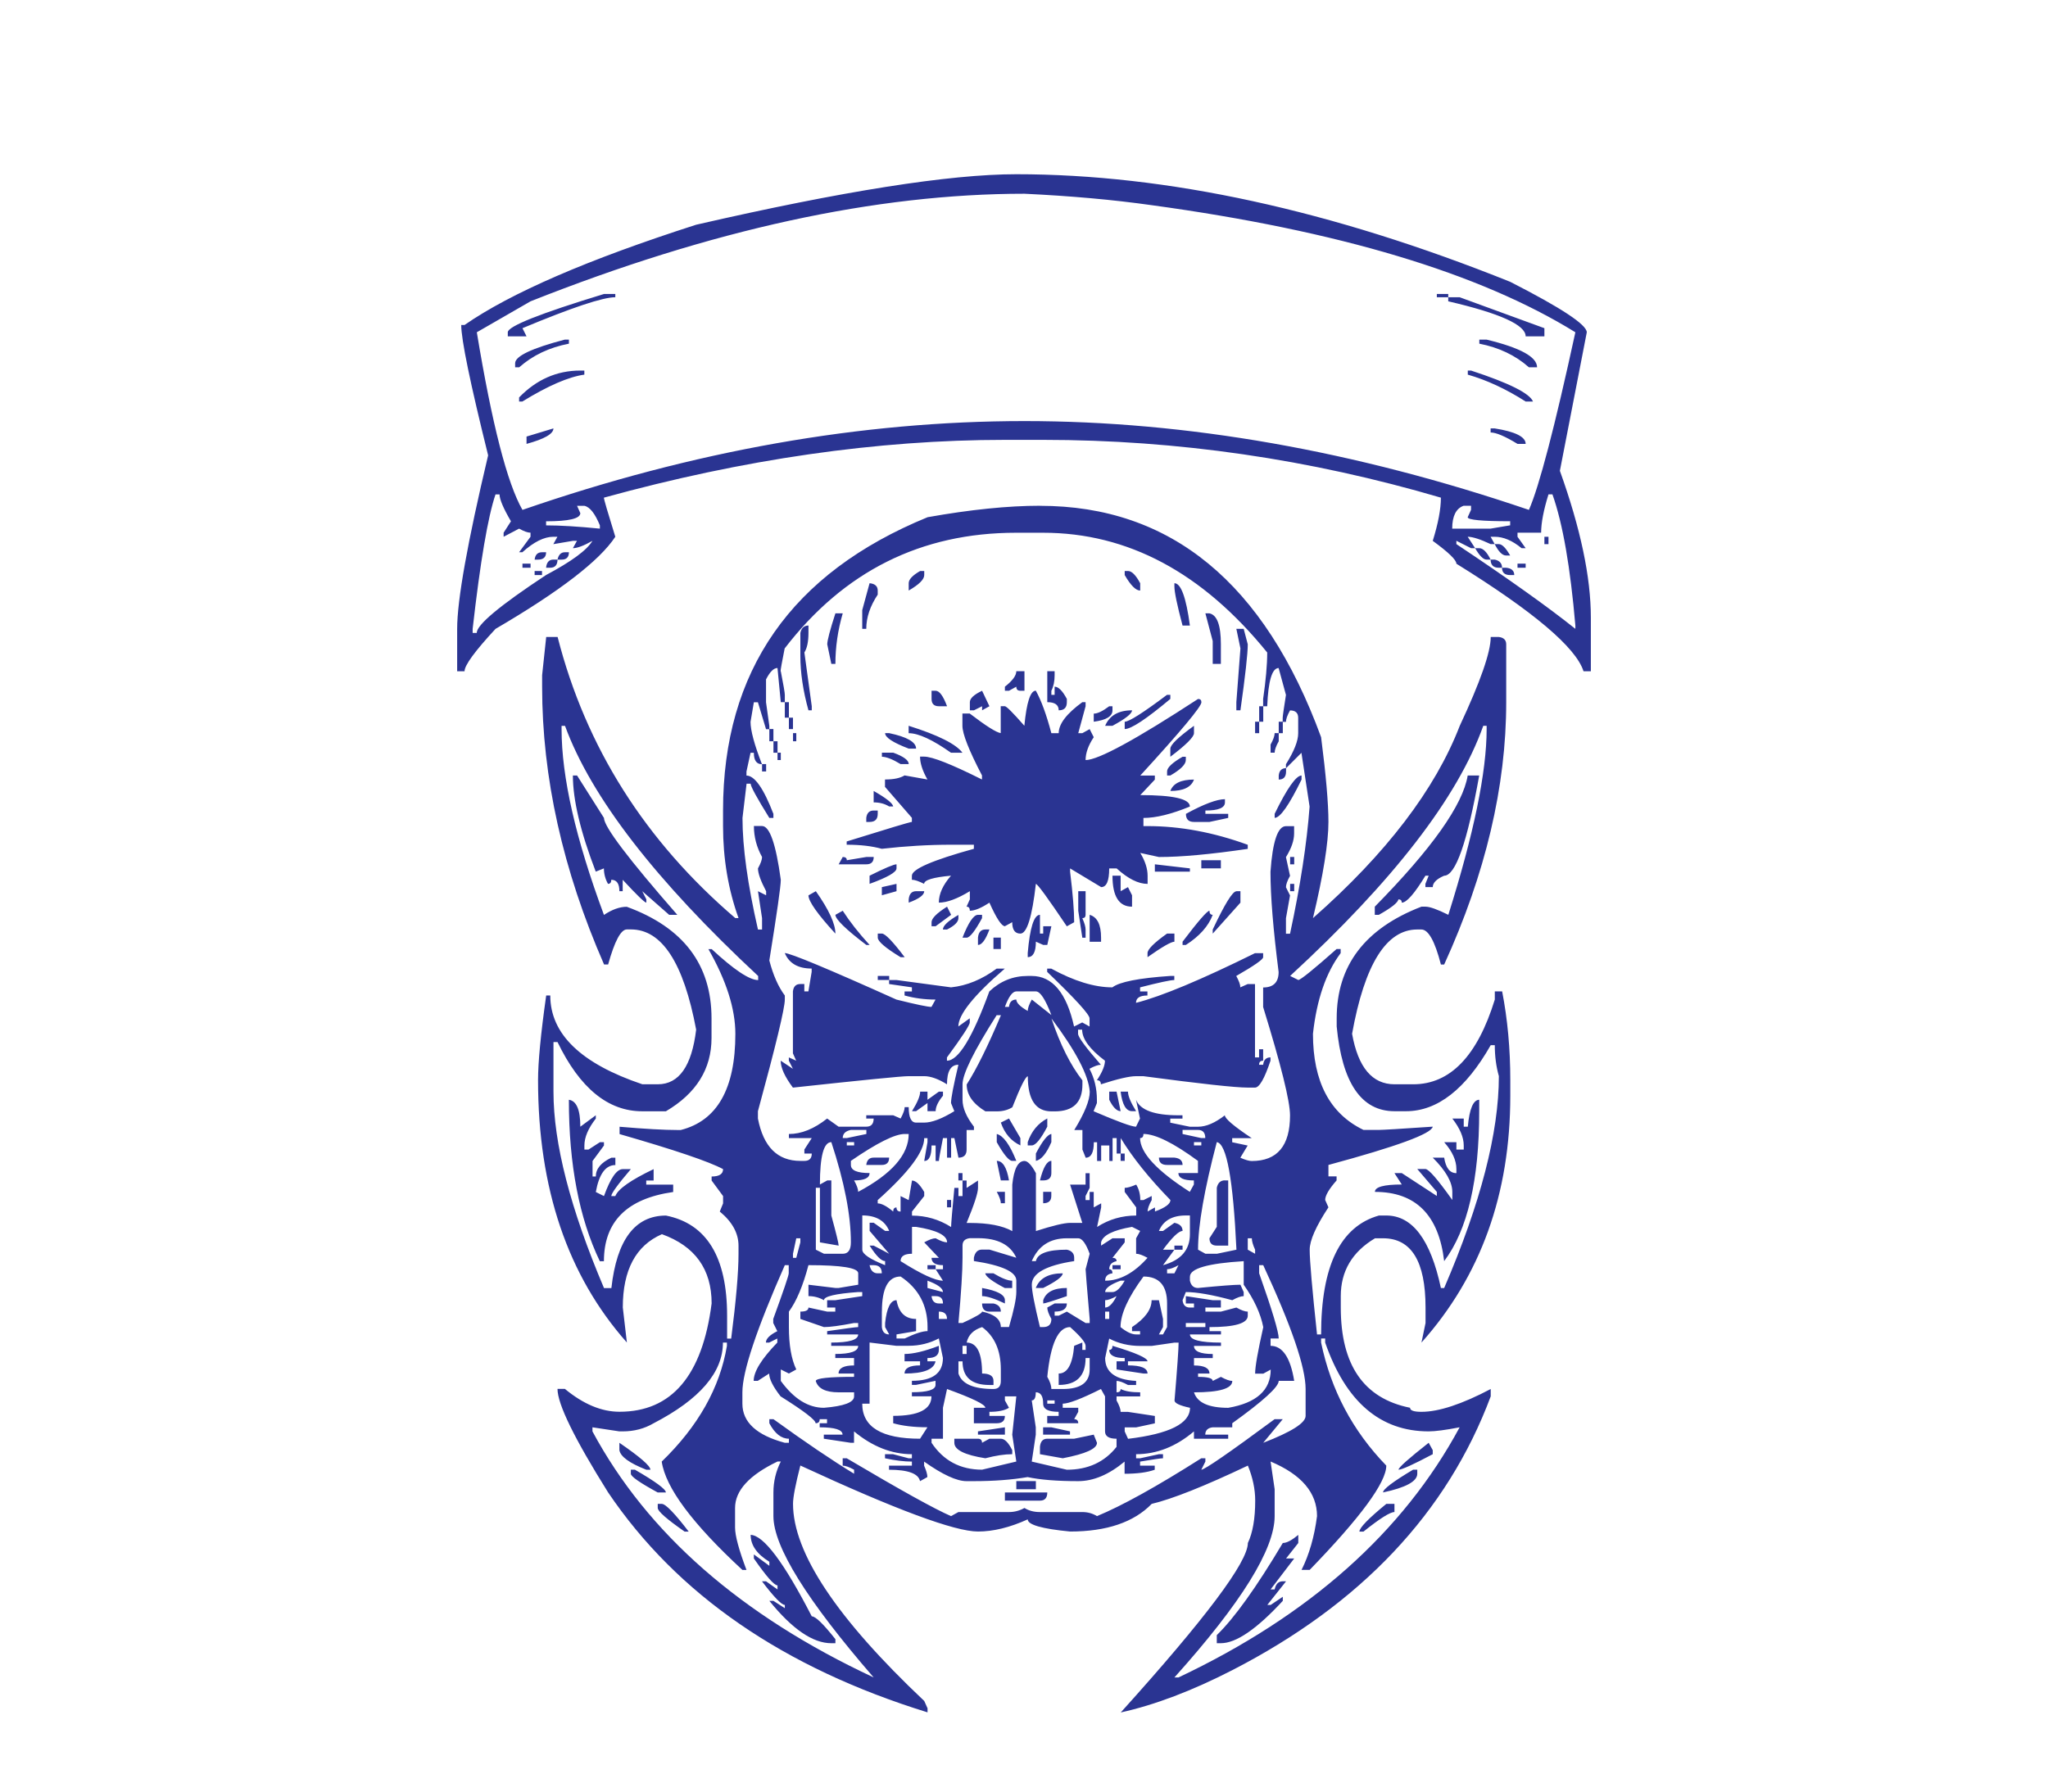<?xml version="1.0" encoding="utf-8"?>
<!-- Generator: Adobe Illustrator 16.0.0, SVG Export Plug-In . SVG Version: 6.00 Build 0)  -->
<!DOCTYPE svg PUBLIC "-//W3C//DTD SVG 1.1//EN" "http://www.w3.org/Graphics/SVG/1.1/DTD/svg11.dtd">
<svg version="1.1" id="Layer_1" xmlns="http://www.w3.org/2000/svg" xmlns:xlink="http://www.w3.org/1999/xlink" x="0px" y="0px"
	 width="400px" height="350px" viewBox="0 0 400 350" enable-background="new 0 0 400 350" xml:space="preserve">
<path fill="#2A3492" d="M198.499,34.037c29.387,0,61.539,7.003,96.457,21.015c9.988,5.094,14.963,8.387,14.963,9.869l-5.254,27.059
	c4.039,11.251,6.049,20.801,6.049,28.66v10.495h-1.432c-1.492-4.666-9.771-11.669-24.832-21.01c0-0.746-1.552-2.229-4.615-4.467
	c1.054-3.392,1.591-6.208,1.591-8.436c-25.586-7.521-51.472-11.291-77.685-11.291h-7.472c-24.949,0-51.053,3.771-78.321,11.291
	c0,0.318,0.746,2.865,2.228,7.64c-3.074,4.676-10.873,10.674-23.397,17.996c-4.029,4.347-6.049,7.113-6.049,8.277h-1.442v-8.277
	c0-5.621,2.02-16.921,6.049-33.903c-3.502-14.116-5.253-22.602-5.253-25.467h0.646c9.023-6.262,24.084-12.788,45.214-19.578
	C164.597,37.325,185.448,34.037,198.499,34.037z M93.129,64.911c2.965,17.937,5.939,29.506,8.914,34.699
	c33.425-11.56,66.104-17.35,98.048-17.35c31.733,0,64.563,5.79,98.526,17.35c2.008-4.566,5.033-16.136,9.071-34.699
	c-18.683-11.564-46.259-19.841-82.768-24.83c-7.521-1.064-15.798-1.806-24.831-2.233c-28.979,0-61.131,7.003-96.466,21.016
	L93.129,64.911z M120.178,57.425v0.642c-2.437,0-8.485,2.02-18.135,6.048l0.796,1.592h-3.661v-0.796
	c0-1.164,6.257-3.661,18.782-7.476h2.228L120.178,57.425z M280.631,57.425h2.229v0.642h-2.229V57.425z M282.859,58.067h2.227
	l16.555,6.048v1.592h-3.66c0-2.228-5.033-4.506-15.121-6.844V58.067L282.859,58.067z M110.32,66.343h0.796v0.796
	c-3.82,0.736-7.063,2.269-9.709,4.616h-0.796v-0.796C100.611,69.577,103.854,68.035,110.32,66.343z M288.908,66.343h1.433
	c6.586,1.592,9.868,3.383,9.868,5.412h-1.592c-2.646-2.348-5.89-3.88-9.688-4.616v-0.796H288.908z M113.333,72.392h0.796v0.796
	c-3.074,0.428-7.113,2.179-12.107,5.252h-0.637v-0.796c3.402-3.501,7.382-5.252,11.938-5.252H113.333z M286.679,72.392h0.637
	c7.441,2.437,11.46,4.457,12.097,6.048h-1.432c-3.82-2.438-7.581-4.188-11.302-5.252V72.392L286.679,72.392z M108.091,83.693
	c0,1.064-1.75,2.069-5.252,3.024v-1.433L108.091,83.693z M291.136,83.693h0.796c4.039,0.637,6.049,1.651,6.049,3.024h-1.592
	c-2.428-1.482-4.18-2.229-5.253-2.229V83.693z M96.781,96.585c-1.482,4.357-2.975,13.112-4.467,26.263v0.795h0.796
	c0-1.591,4.517-5.352,13.529-11.301c4.994-2.656,8.018-4.885,9.073-6.685c-1.691,0.955-2.964,1.433-3.82,1.433l0.795-1.433h-0.795
	l-3.82,0.647l0.796-1.443h-0.796c-1.801,0-3.82,1.015-6.049,3.024h-0.637l2.229-3.024v-0.795c-0.527,0-1.273-0.259-2.229-0.796
	l-3.024,1.591v-0.795l1.433-2.229c-1.492-2.547-2.228-4.298-2.228-5.253h-0.796L96.781,96.585L96.781,96.585z M302.437,96.585
	c-0.955,3.074-1.433,5.571-1.433,7.481h-4.615v0.795l1.592,2.229h-0.797c-1.811-1.492-3.561-2.229-5.252-2.229h-0.796l0.796,1.433
	h-0.796c-2.029-0.955-3.521-1.433-4.478-1.433l1.453,2.229h-0.797l-2.865-1.443v0.647c10.188,6.785,17.926,12.306,23.239,16.554
	v-0.647c-0.975-11.351-2.446-19.896-4.478-25.626h-0.795L302.437,96.585z M112.707,98.814l0.637,1.433
	c0,1.064-2.229,1.592-6.685,1.592v0.796c2.765,0,6.267,0.219,10.505,0.637v-0.637c-0.955-2.328-1.97-3.602-3.024-3.82
	L112.707,98.814L112.707,98.814z M283.654,103.271h7.481l3.819-0.647v-0.796c-5.53,0-8.297-0.269-8.297-0.786l0.656-1.442v-0.796
	h-1.451c-1.474,0.527-2.229,2.02-2.229,4.467H283.654z M203.115,98.814c25.566,0,43.871,15.071,54.914,45.204
	c0.955,7.441,1.432,12.952,1.432,16.554c0,4.039-0.994,10.306-3.023,18.792c14.325-12.625,23.876-25.149,28.672-37.574
	c4.018-8.595,6.047-14.375,6.047-17.35h1.592c0.955,0.12,1.434,0.597,1.434,1.442v11.292c0,16.454-4.039,33.535-12.117,51.252
	h-0.637c-1.174-4.556-2.447-6.844-3.82-6.844h-0.796c-6.049,0-10.286,6.794-12.733,20.374c1.174,6.586,3.939,9.869,8.297,9.869
	h3.641c7.223,0,12.534-5.512,15.938-16.555v-1.592h1.433c1.055,5.422,1.592,11.202,1.592,17.35v3.025
	c0,19.209-5.79,35.285-17.351,48.229l0.797-3.82v-3.023c0-9.014-2.766-13.531-8.297-13.531h-1.571
	c-4.457,2.656-6.687,6.428-6.687,11.302v2.229c0,11.24,4.498,17.767,13.53,19.578c0,0.537,0.736,0.795,2.228,0.795
	c3.384,0,7.9-1.492,13.529-4.457v1.434c-8.494,22.712-25.308,40.539-50.455,53.48c-7.859,4.039-15.121,6.795-21.808,8.276
	c16.554-18.354,24.829-29.388,24.829-33.108c0.955-2.01,1.434-4.774,1.434-8.277c0-2.229-0.479-4.516-1.434-6.844
	c-8.496,4.039-14.764,6.525-18.782,7.48c-3.502,3.602-8.813,5.4-15.937,5.4c-5.512-0.526-8.277-1.322-8.277-2.377
	c-3.502,1.592-6.745,2.377-9.709,2.377c-4.557,0-16.126-4.297-34.699-12.893c-0.955,3.711-1.433,6.209-1.433,7.471
	c0,9.551,8.545,22.394,25.626,38.52l0.646,1.434v0.795c-28.123-8.694-48.915-23.02-62.394-42.976
	c-6.576-10.506-9.879-17.239-9.879-20.215h1.442c3.611,2.983,7.163,4.467,10.665,4.467c10.187,0,16.186-7.053,17.996-21.17
	c0-6.675-3.243-11.19-9.709-13.519c-5.093,2.218-7.64,6.994-7.64,14.314l0.796,6.846c-11.57-13.053-17.35-30.133-17.35-51.244
	c0-3.512,0.527-9.032,1.592-16.553h0.796c0,7.521,5.988,13.311,17.986,17.35h3.024c4.139,0,6.626-3.563,7.481-10.674
	c-2.447-13.053-6.686-19.578-12.733-19.578h-0.796c-1.174,0-2.388,2.277-3.661,6.845h-0.796
	c-8.068-18.464-12.097-36.56-12.097-54.267v-2.239l0.796-7.471h2.228c5.511,21.538,17.091,39.842,34.699,54.914h0.637
	c-2.02-5.629-3.024-11.619-3.024-17.986v-3.024c0-27.277,13.311-46.378,39.952-57.301c8.376-1.492,15.698-2.238,21.965-2.238
	L203.115,98.814z M152.499,131.125c0.518,2.656,0.786,4.198,0.786,4.616v1.433h-0.786l-0.646-6.675
	c-0.746,0-1.482,0.746-2.238,2.229v4.467l0.646,4.616v0.637h-0.646l-1.582-5.252h-0.796l-0.647,3.82
	c0,1.691,0.746,4.457,2.229,8.277c-1.055,0-1.582-0.736-1.582-2.229h-0.647l-0.796,3.661v0.786c1.592,0,3.343,2.497,5.263,7.48
	v0.796h-0.796c-2.437-3.93-3.65-6.158-3.65-6.685h-0.796l-0.796,6.685c0,5.73,1.005,13.002,3.024,21.806h0.796v-2.229l-0.796-5.262
	l1.592,0.795v-0.795c-1.064-2.011-1.592-3.502-1.592-4.457c0.527-0.955,0.796-1.701,0.796-2.229c-1.054-1.91-1.591-3.93-1.591-6.048
	h1.591c1.492,0,2.706,3.501,3.661,10.496c0,1.283-0.756,6.535-2.238,15.768c0.746,2.865,1.751,5.143,3.024,6.844v0.797
	c0,1.69-1.751,8.963-5.252,21.806v1.433c1.064,5.521,3.82,8.277,8.287,8.277h0.786c0.965,0,1.442-0.479,1.442-1.434h-1.442v-0.795
	l1.442-2.229h-4.467v-0.797c2.438,0,4.924-1.004,7.471-3.023l2.238,1.592h5.402c0.965,0,1.442-0.537,1.442-1.592h-1.442v-0.637
	h5.263l1.442,0.637c0.517-0.955,0.796-1.701,0.796-2.229h0.786c0,2.01,0.487,3.023,1.442,3.023h1.592
	c1.482,0,3.442-0.746,5.879-2.229l-0.646-1.592c0-0.955,0.487-3.453,1.442-7.48c-1.482,0-2.229,1.273-2.229,3.82
	c-1.701-1.055-3.193-1.592-4.467-1.592h-3.024c-1.373,0-8.913,0.756-22.602,2.238c-1.592-2.13-2.388-3.88-2.388-5.263l2.388,1.591
	l-0.796-1.591v-0.638l1.433,0.638l-0.637-1.433v-12.098c0.109-0.955,0.587-1.441,1.433-1.441h0.795v1.441h0.796l0.637-3.82v-0.646
	c-2.646,0-4.397-1.005-5.252-3.024c1.055,0,8.336,3.024,21.806,9.084c3.83,0.955,6.108,1.433,6.844,1.433l0.796-1.433
	c-2.119,0-4.139-0.27-6.049-0.797v-0.795h1.433v-0.796l-4.457-0.647v-0.785h1.433l10.665,1.433c3.083-0.317,6.048-1.542,8.913-3.661
	h1.592c-6.048,5.203-9.073,8.973-9.073,11.301l2.229-1.592v0.797c0,0.526-1.482,2.805-4.457,6.844v0.638
	c2.228,0,4.994-4.507,8.276-13.53c2.129-2.009,4.616-3.023,7.48-3.023h0.795c4.039,0,6.806,3.293,8.277,9.877l1.592-0.795
	l1.434,0.795v-1.59c0-0.746-2.746-3.771-8.277-9.084v-0.637h0.795c4.457,2.438,8.438,3.661,11.938,3.661
	c1.373-1.063,5.153-1.812,11.301-2.229h0.796v0.797c-0.736,0-2.965,0.479-6.686,1.433v0.796h1.433v0.795
	c-1.491,0-2.229,0.479-2.229,1.434c4.994-1.273,12.734-4.516,23.24-9.709h1.59v0.796c0,0.428-1.75,1.651-5.252,3.661
	c0.519,0.955,0.797,1.691,0.797,2.229l1.433-0.646h1.433v14.324h0.795v-1.59h0.797v2.237c-0.537,0-0.797,0.258-0.797,0.796h0.797
	c0.1-0.965,0.576-1.443,1.433-1.443v0.647c-1.174,3.501-2.168,5.252-3.024,5.252h-1.433c-2.446,0-9.231-0.746-20.374-2.228h-1.434
	c-1.293,0-3.562,0.526-6.863,1.592c0-0.538-0.258-0.797-0.775-0.797c1.055-1.592,1.571-2.864,1.571-3.819
	c-2.964-2.229-4.457-4.248-4.457-6.06h-0.795v0.797c0,0.637,1.492,2.656,4.456,6.059c-0.518,0-1.273,0.258-2.229,0.786
	c0.955,1.812,1.453,3.83,1.453,6.058v0.637l-0.656,1.593c4.675,2.01,7.44,3.024,8.295,3.024l0.777-1.593l-0.777-3.661
	c0.836,2.021,3.603,3.024,8.277,3.024h0.797v0.646h-2.389v0.797l3.82,0.795h1.592c1.591,0,3.342-0.746,5.252-2.237
	c0,0.646,1.751,2.129,5.253,4.467h-3.819v0.796l3.023,0.646l-1.434,2.377c0.955,0.428,1.711,0.646,2.229,0.646
	c4.994,0,7.479-2.975,7.479-8.914c0-2.765-1.75-9.818-5.252-21.168v-3.82c2.01,0,3.024-1.016,3.024-3.024
	c-1.054-8.276-1.591-14.804-1.591-19.578c0.417-5.949,1.432-8.914,3.023-8.914h1.593v1.433c0,1.373-0.537,2.915-1.593,4.617
	l0.797,3.66c-0.537,0.955-0.797,1.691-0.797,2.229l0.797,1.592l-0.797,4.457v3.023h0.797c2.01-9.332,3.283-17.618,3.82-24.831
	l-1.593-10.505l-3.024,3.024v-0.796c1.593-2.547,2.389-4.556,2.389-6.048v-3.024c0-0.955-0.537-1.442-1.592-1.442
	c-0.537,0.965-0.797,1.701-0.797,2.238h-0.637v-0.796c0-0.318,0.219-1.811,0.637-4.466l-1.433-5.253
	c-1.272,0-2.028,2.497-2.228,7.471h-0.797v-1.432c0.518-3.601,0.797-6.625,0.797-9.073c-12.635-15.599-27.219-23.397-43.782-23.397
	h-5.262c-18.563,0-33.625,7.53-45.204,22.602c-0.527,2.646-0.796,4.139-0.796,4.457h0.041V131.125z M301.641,104.862h0.796v1.443
	h-0.796V104.862z M291.932,106.295h0.796c0.638,0,1.372,0.736,2.229,2.228h-0.797C293.424,108.523,292.688,107.777,291.932,106.295z
	 M288.111,107.091h0.797c0.735,0,1.491,0.736,2.229,2.228h-0.796C289.703,109.319,288.967,108.573,288.111,107.091z
	 M105.863,107.887h0.796c0,0.965-0.538,1.442-1.592,1.442h-0.647C104.53,108.364,105.008,107.887,105.863,107.887z M110.32,107.887
	h0.796c0,0.965-0.478,1.442-1.433,1.442h-0.796C109.096,108.364,109.574,107.887,110.32,107.887z M108.091,109.319h0.796
	c0,1.055-0.478,1.592-1.442,1.592h-0.786C106.758,109.846,107.236,109.319,108.091,109.319z M291.136,109.319h0.796
	c0.955,0.209,1.434,0.736,1.434,1.592h-0.638C291.673,110.911,291.136,110.374,291.136,109.319z M102.042,110.115h1.582v0.796
	h-1.582V110.115z M296.389,110.115h1.592v0.796h-1.592V110.115z M293.365,110.911h0.795c1.056,0.1,1.592,0.577,1.592,1.433h-0.795
	C293.881,112.343,293.365,111.866,293.365,110.911z M104.419,111.547h1.443v0.796h-1.443V111.547z M179.718,111.547h0.796v0.796
	c0,0.855-1.015,1.851-3.034,3.024v-1.433C177.479,113.199,178.225,112.403,179.718,111.547z M219.668,111.547h0.638
	c0.735,0,1.532,0.796,2.388,2.388v1.433c-0.855,0-1.851-1.005-3.025-3.024V111.547z M169.839,113.935
	c1.064,0.1,1.592,0.587,1.592,1.433v0.796c-1.482,2.229-2.238,4.457-2.238,6.685h-0.786v-3.661L169.839,113.935z M229.377,113.935
	c1.273,0,2.289,2.756,3.025,8.277h-1.434c-1.074-4.029-1.592-6.576-1.592-7.64V113.935L229.377,113.935z M163.164,119.824h1.433
	c-0.955,3.283-1.433,6.576-1.433,9.869h-0.795l-0.796-3.82C161.573,125.136,162.099,123.107,163.164,119.824z M235.427,119.824
	h0.796c1.492,0.318,2.229,2.328,2.229,6.048v3.82h-1.592v-4.457L235.427,119.824z M157.902,122.212v1.432
	c0,1.711-0.269,2.985-0.796,3.82l1.442,10.505v0.796h-0.646c-1.064-3.82-1.582-7.381-1.582-10.664v-4.457
	c0.199-0.955,0.736-1.442,1.582-1.442V122.212z M241.475,122.849h1.434l0.795,3.024c0,1.811-0.478,6.108-1.433,12.893h-0.796v-1.591
	l0.796-10.496L241.475,122.849z M198.499,131.125h1.592v3.82h-0.796c-0.537,0-0.796-0.258-0.796-0.795l-1.433,0.795h-0.796v-0.795
	C197.752,132.986,198.499,131.981,198.499,131.125z M204.548,131.125h1.433v0.796c0,1.174-0.209,2.179-0.637,3.024v0.796h0.637
	v-1.591c0.746,0,1.532,0.795,2.387,2.387v0.637c0,1.064-0.517,1.591-1.59,1.591c0-1.054-0.736-1.591-2.229-1.591V131.125z
	 M181.946,134.945h0.796c0.736,0,1.482,1.015,2.229,3.024h-1.592c-0.955,0-1.433-0.477-1.433-1.432V134.945z M191.814,134.945
	l1.432,3.024l-1.432,0.796v-0.796l-1.592,0.796h-0.796v-1.591C189.427,136.437,190.223,135.702,191.814,134.945z M202.32,134.945
	c1.055,1.91,2.068,4.676,3.023,8.287h1.434c0-1.811,1.551-3.83,4.614-6.058h0.638v0.795l-1.433,5.263h0.795l1.433-0.796l0.797,1.582
	c-1.056,1.592-1.592,3.084-1.592,4.467c2.446,0,9.77-3.979,21.965-11.938c0.438,0,0.656,0.208,0.656,0.646
	c0,0.846-3.979,5.62-11.938,14.315h2.845v0.795l-2.845,3.024c6.466,0,9.689,0.746,9.689,2.238c-3.603,1.482-6.625,2.228-9.074,2.228
	v1.592h0.797c6.367,0,12.893,1.214,19.578,3.651v0.796c-7.223,1.063-12.992,1.591-17.351,1.591l-3.642-0.796
	c0.955,1.582,1.434,3.073,1.434,4.467v1.582c-1.811,0-3.82-1.005-6.049-3.024h-1.452c0,2.438-0.519,3.651-1.571,3.651l-6.068-3.651
	v0.646c0.537,4.348,0.796,7.641,0.796,9.869l-1.433,0.796c-3.721-5.53-5.73-8.287-6.049-8.287c-0.736,6.478-1.75,9.709-3.024,9.709
	c-1.064,0-1.592-0.745-1.592-2.228l-1.433,0.785c-0.636,0-1.651-1.531-3.024-4.605c-1.591,1.055-2.865,1.582-3.82,1.582
	c0-0.527-0.219-0.796-0.646-0.796l0.646-1.433v-1.592c-2.447,1.491-4.457,2.237-6.059,2.237c0-1.701,0.796-3.452,2.378-5.263
	c-3.502,0.318-5.253,0.855-5.253,1.592c-1.055-0.527-1.851-0.796-2.388-0.796v-0.796c0-1.273,4.039-3.024,12.107-5.252v-0.796
	h-4.466c-4.348,0-8.854,0.269-13.52,0.796c-1.91-0.527-4.188-0.796-6.854-0.796v-0.637c8.178-2.546,12.415-3.82,12.733-3.82v-0.796
	l-5.252-6.049v-1.442c1.701,0,2.975-0.269,3.82-0.796l4.467,0.796c-0.965-1.701-1.442-3.183-1.442-4.467h0.796
	c1.592,0,5.352,1.492,11.301,4.467v-0.796c-2.546-4.884-3.82-8.117-3.82-9.699v-2.388h1.433c3.183,2.438,5.212,3.711,6.048,3.82
	v-5.253h0.796c0.318,0,1.592,1.273,3.82,3.82c0.438-4.576,1.173-6.854,2.228-6.854L202.32,134.945z M227.945,135.741h0.637v0.796
	c-4.676,3.919-7.639,5.889-8.912,5.889v-1.433c0.854,0,3.601-1.751,8.275-5.263V135.741z M153.285,137.174h0.796v3.024h-0.796
	V137.174z M216.645,137.969h0.637v0.796c0,1.174-1.213,1.91-3.66,2.229v-1.582C214.375,139.412,215.371,138.924,216.645,137.969
	L216.645,137.969z M245.932,137.969h0.796v3.024h-0.796V137.969z M221.102,138.765c0,0.637-1.273,1.651-3.82,3.024h-1.433
	C216.703,139.78,218.455,138.765,221.102,138.765z M154.081,140.198h0.796v2.229h-0.796V140.198z M109.683,141.79v0.646
	c0,9.342,2.756,21.438,8.277,36.301c1.591-1.064,3.083-1.592,4.456-1.592c11.043,4.028,16.554,11.301,16.554,21.807v3.818
	c0,6.049-2.964,10.824-8.913,14.326h-4.616c-6.675,0-12.196-4.517-16.554-13.529h-0.786v9.709c0,10.078,3.292,22.861,9.869,38.359
	h1.442c1.055-9.451,4.616-14.166,10.664-14.166c7.959,1.592,11.938,8.118,11.938,19.578v4.457h0.795
	c0.955-7.421,1.433-12.943,1.433-16.555v-1.59c0-2.428-1.213-4.656-3.661-6.676l0.646-1.592v-1.434l-2.238-3.033v-0.786
	c1.492,0,2.238-0.487,2.238-1.442c-2.755-1.481-9.5-3.76-20.214-6.845v-1.433c4.984,0.428,8.754,0.637,11.301,0.637h0.646
	c7.104-1.801,10.665-8.059,10.665-18.781c0-4.875-1.751-10.406-5.263-16.555h0.646c4.347,4.039,7.381,6.048,9.072,6.048v-0.796
	c-20.055-18.672-32.629-34.957-37.723-48.865h-0.637L109.683,141.79z M245.136,140.994h0.796v2.238h-0.796V140.994z
	 M249.752,140.994h0.796v2.238h-0.796V140.994z M289.703,141.79c-4.994,14.017-17.568,30.302-37.724,48.865l1.593,0.795
	c0.416,0,2.924-2.01,7.48-6.049h0.796v0.797c-2.864,3.82-4.676,9.072-5.412,15.758c0,9.341,3.283,15.6,9.869,18.781h3.024
	c0.735,0,4.238-0.209,10.504-0.637c-0.219,1.373-7.004,3.871-20.373,7.48v2.229h1.592v0.797c-1.492,1.69-2.229,2.965-2.229,3.819
	l0.637,1.433c-2.447,3.722-3.661,6.477-3.661,8.276c0,2.13,0.478,7.65,1.433,16.554h0.797c0-13.369,3.76-21.108,11.301-23.229h1.432
	c5.094,0,8.654,4.725,10.665,14.166h0.637c7.122-16.553,10.683-30.352,10.683-41.395c-0.537-1.899-0.795-3.918-0.795-6.047h-0.797
	c-4.894,8.594-10.404,12.901-16.553,12.901h-2.229c-6.486,0-10.248-5.521-11.301-16.554v-1.592c0-10.295,5.512-17.558,16.553-21.815
	h0.797c0.836,0,2.328,0.537,4.457,1.591c4.974-15.807,7.48-27.904,7.48-36.291v-0.637h-0.656V141.79z M177.479,141.79
	c5.74,1.811,9.242,3.562,10.505,5.263h-2.238c-3.602-2.547-6.367-3.82-8.277-3.82v-1.442L177.479,141.79L177.479,141.79z
	 M233.199,141.79v1.442c0,0.736-1.533,2.278-4.617,4.606v-1.582C228.582,145.51,230.115,144.028,233.199,141.79z M150.261,142.426
	h0.796v2.388h-0.796V142.426z M154.887,143.222h0.637v1.592h-0.637V143.222z M172.873,143.222h0.786
	c3.512,0.736,5.262,1.751,5.262,3.024h-1.442C174.406,145.073,172.873,144.068,172.873,143.222z M248.955,143.222h0.797v1.592
	c-0.537,0.955-0.797,1.691-0.797,2.229h-0.795v-1.592C248.697,144.496,248.955,143.75,248.955,143.222z M151.066,144.814h0.795
	v2.238h-0.795V144.814z M151.863,147.042h0.637v1.433h-0.637V147.042z M172.237,147.042h2.229c2.02,0.736,3.024,1.482,3.024,2.228
	h-1.591c-1.582-0.955-2.806-1.432-3.651-1.432v-0.796H172.237z M230.97,147.838h0.637v0.637c0,0.855-1.015,1.86-3.024,3.024h-0.637
	v-0.796C227.945,149.967,228.94,149.012,230.97,147.838L230.97,147.838z M148.839,149.271h0.796v1.433h-0.796V149.271z
	 M251.185,150.066v0.637c0,1.064-0.478,1.592-1.433,1.592v-0.796C249.851,150.544,250.328,150.066,251.185,150.066z
	 M111.911,151.499h0.796l5.253,8.287c0,1.701,4.774,8.008,14.325,18.931h-1.592l-5.253-4.616l0.796,1.592v0.646
	c-0.318,0-1.86-1.492-4.616-4.467v2.229h-0.647c0-1.481-0.527-2.229-1.582-2.229c0,0.537-0.219,0.796-0.646,0.796
	c-0.527-0.955-0.796-1.97-0.796-3.024l-1.592,0.637c-2.974-7.738-4.466-14.006-4.466-18.781H111.911z M254.209,151.499v0.796
	c-2.428,4.984-4.178,7.481-5.252,7.481v-0.796C251.383,153.996,253.154,151.499,254.209,151.499z M286.679,151.499h2.229
	c-2.328,13.052-4.617,19.578-6.845,19.578c-1.491,0.637-2.228,1.393-2.228,2.229h-1.434v-0.637l0.637-1.592h-0.637
	c-2.129,3.502-3.681,5.263-4.615,5.263c0-0.428-0.219-0.646-0.656-0.646c-0.1,0.637-1.373,1.65-3.82,3.023h-0.796v-1.591
	c11.162-11.351,17.21-19.896,18.146-25.626h0.019V151.499z M233.199,152.295c-0.537,1.492-2.069,2.228-4.617,2.228
	C229.119,153.041,230.652,152.295,233.199,152.295z M170.635,154.523c2.438,1.383,3.71,2.388,3.82,3.024h-0.796
	c-0.846-0.527-1.86-0.796-3.024-0.796V154.523z M239.246,156.115v0.637c0,1.064-1.272,1.592-3.819,1.592v0.646h4.457v0.796
	l-3.661,0.786h-3.023c-1.056,0-1.572-0.518-1.572-1.582c3.502-1.91,6.049-2.865,7.641-2.865L239.246,156.115z M170.635,158.343
	h0.796v0.646c0,1.064-0.527,1.582-1.592,1.582h-0.646v-0.786C169.312,158.821,169.789,158.343,170.635,158.343z M164.597,167.416
	c0.527,0,0.796,0.208,0.796,0.636l3.82-0.636h1.433c0,0.955-0.478,1.433-1.433,1.433h-5.412L164.597,167.416z M251.979,167.416
	h0.796v1.433h-0.796V167.416z M234.631,168.052h3.82v1.592h-3.82V168.052z M175.102,168.849v0.795c0,0.736-1.751,1.752-5.263,3.024
	v-1.593C172.813,169.594,174.564,168.849,175.102,168.849z M225.558,168.849l6.845,0.795v0.637h-6.845V168.849z M217.281,171.077
	h1.592v3.023l1.434-0.795l0.796,1.592v2.229C218.555,177.125,217.281,175.116,217.281,171.077z M175.102,172.668v1.433l-2.865,0.797
	v-1.592L175.102,172.668z M251.979,172.668h0.796v1.433h-0.796V172.668z M159.344,174.101c2.547,3.611,3.82,6.367,3.82,8.287
	c-3.511-3.83-5.262-6.316-5.262-7.471L159.344,174.101z M178.922,174.101h1.592c0,0.746-1.015,1.492-3.034,2.238v-0.646
	C177.589,174.638,178.065,174.101,178.922,174.101z M210.597,174.101h1.433v4.616c0,0.438-0.22,0.647-0.638,0.647
	c0.418,0.955,0.638,1.701,0.638,2.228v1.593h-0.638l-0.795-5.263V174.101z M241.475,174.101h0.796v2.238l-5.411,6.049v-0.797
	c2.348-4.984,3.879-7.471,4.615-7.471V174.101z M184.97,177.125l0.796,1.591l-3.024,2.229h-0.796v-0.795
	C181.946,179.414,182.951,178.399,184.97,177.125z M164.597,177.921c1.373,2.129,3.124,4.357,5.252,6.686h-0.637
	c-4.039-3.074-6.048-5.033-6.048-5.89L164.597,177.921z M236.223,177.921c0,0.537,0.219,0.795,0.637,0.795
	c-0.836,2.229-2.607,4.198-5.253,5.889h-0.637v-0.637C234.033,179.931,235.785,177.921,236.223,177.921L236.223,177.921z
	 M187.188,178.717v0.647c0,0.746-0.746,1.482-2.229,2.228h-0.796c0-0.735,1.005-1.69,3.024-2.854L187.188,178.717L187.188,178.717z
	 M191.009,178.717h0.796v0.647c-1.383,2.545-2.388,3.82-3.024,3.82h-0.796C189.147,180.209,190.163,178.717,191.009,178.717z
	 M203.115,178.717v3.661h0.637v-1.432h1.593l-0.796,3.65h-0.797l-1.432-0.637c0,2.02-0.537,3.023-1.593,3.023v-0.795
	C201.156,181.204,201.951,178.717,203.115,178.717L203.115,178.717z M212.824,178.717c1.492,0.438,2.229,1.921,2.229,4.468v0.795
	h-2.229V178.717z M192.451,181.582h0.796c-0.746,2.019-1.492,3.024-2.238,3.024v-1.434
	C191.118,182.119,191.596,181.582,192.451,181.582z M171.44,182.377h0.796c0.637,0,2.129,1.532,4.457,4.616h-0.796
	c-2.965-1.811-4.457-3.084-4.457-3.82V182.377z M227.945,182.377h1.434v1.592c-0.637,0-2.389,1.005-5.252,3.024v-0.797
	C224.125,185.461,225.398,184.188,227.945,182.377z M194.033,183.173h1.443v2.229h-1.443V183.173z M171.44,190.655h2.229v0.795
	h-2.229V190.655z M196.271,196.703h0.796c0.1-0.955,0.577-1.433,1.433-1.433c0,0.637,0.736,1.373,2.229,2.228
	c0-0.537,0.26-1.272,0.796-2.228l3.82,3.023c-1.175-3.083-2.179-4.615-3.024-4.615h-3.82
	C197.763,193.679,197.007,194.685,196.271,196.703z M194.68,198.294c-4.457,7.004-6.685,11.521-6.685,13.529v3.025
	c0,1.592,0.746,3.342,2.229,5.262v0.646h-1.433v3.82c0,1.055-0.537,1.582-1.592,1.582l-0.796-3.82h-0.637v3.82h-0.796v-3.82h-0.796
	c-0.527,2.656-0.796,4.148-0.796,4.467h-0.637v-3.023h-0.796c0,2.01-0.478,3.023-1.432,3.023l0.636-3.66v-0.797h-0.636
	c0,2.656-3.034,6.686-9.083,12.098v0.646c0.746,0,1.751,0.527,3.024,1.592c0-0.527,0.208-0.797,0.646-0.797
	c0,0.527,0.259,0.797,0.796,0.797v-3.024l1.582,0.786l0.646-3.82c0.736,0,1.532,0.756,2.388,2.238v0.796l-2.388,3.024v0.795
	c2.755,0,5.302,0.746,7.64,2.229c0-0.638,0.219-3.185,0.637-7.64h0.796v1.592h0.796v-3.034h0.796v1.442l2.229-1.442v1.442
	c0,0.965-0.736,3.232-2.229,6.844h0.637c3.611,0,6.366,0.527,8.287,1.592v-9.083c0.318-3.063,1.114-4.616,2.377-4.616
	c0.637,0,1.393,0.797,2.238,2.387v11.302c3.283-1.056,5.521-1.593,6.674-1.593h2.388l-2.388-7.48h3.025v-2.229h0.795v2.865
	l-0.795,1.59v0.797h0.795v-1.592h0.797v3.023l1.453-0.796v0.796l-0.797,3.82c2.328-1.492,4.875-2.229,7.641-2.229v-1.592
	l-2.248-3.024v-0.795c0.537,0,1.272-0.219,2.248-0.637c0.518,0.846,0.796,1.85,0.796,3.023h0.637l1.592-0.795v0.795
	c-0.536,0.955-0.796,1.691-0.796,2.229l1.434-0.796v0.796c2.009-0.735,3.023-1.481,3.023-2.229
	c-4.138-4.248-7.381-8.275-9.709-12.105v3.023h-0.796v-3.023h-0.796v4.467h-0.637v-3.023h-1.592v3.023h-0.795v-3.66h-0.638
	c0,2.02-0.537,3.023-1.591,3.023l-0.637-1.592v-3.82h-1.592c2.008-3.283,3.023-5.77,3.023-7.471
	c-0.219-3.193-2.706-7.959-7.48-14.325c1.69,5.093,3.721,9.122,6.049,12.106v0.795c0,3.502-1.791,5.254-5.412,5.254h-0.637
	c-3.084,0-4.617-2.289-4.617-6.846c-0.427,0-1.433,2.01-3.023,6.049c-0.855,0.527-1.86,0.797-3.024,0.797h-2.229
	c-2.447-1.492-3.661-3.243-3.661-5.254c1.91-2.983,4.139-7.49,6.686-13.528h-0.796L194.68,198.294z M179.718,213.256h1.432v1.593
	l2.229-1.593h0.796v0.796c-0.955,1.164-1.433,2.17-1.433,3.023h-1.592v-1.592l-2.228,1.592h-0.796
	C179.18,215.375,179.718,214.103,179.718,213.256z M216.645,213.256h1.434l0.795,3.819c-0.735,0-1.491-0.745-2.229-2.229V213.256z
	 M218.873,213.256h1.433c0,0.847,0.537,2.119,1.591,3.819h-0.795C219.928,217.077,219.191,215.803,218.873,213.256z
	 M111.116,214.849c1.492,0.219,2.229,1.969,2.229,5.262l3.024-2.237v0.646c-1.482,1.91-2.229,3.662-2.229,5.264v0.796h0.796
	l2.229-1.442h0.796v0.646l-2.229,3.023v3.024h0.637c0-1.492,1.015-2.706,3.024-3.661h0.796v1.434c-1.91,0-3.183,1.75-3.82,5.262
	l1.592,0.796c1.273-3.513,2.497-5.263,3.661-5.263h1.591c-2.546,2.984-3.82,4.735-3.82,5.263h0.786
	c0.527-1.384,3.024-3.134,7.481-5.263v2.229h-1.442v0.796h5.262v1.442c-9.023,1.283-13.529,5.779-13.529,13.529h-0.796
	c-4.029-8.387-6.048-18.892-6.048-31.525L111.116,214.849z M288.908,214.849v2.237c0,13.47-2.289,23.229-6.845,29.287
	c-1.054-9.022-5.571-13.529-13.528-13.529c0-0.965,1.75-1.442,5.252-1.442l-1.434-2.229h1.434l6.845,4.467v-0.796l-3.82-4.467h1.593
	c0.637,0,2.387,2.021,5.252,6.049v-1.582c0-1.909-1.273-4.138-3.82-6.685h2.228c0.318,2.02,1.114,3.023,2.388,3.023v-0.785
	c0-1.701-0.795-3.463-2.388-5.264h2.388v1.441h1.433v-0.795c0-1.592-0.736-3.344-2.228-5.264h2.228v1.592h0.796
	c0.318-3.512,1.075-5.262,2.249-5.262h-0.021V214.849z M197.067,218.509l2.229,3.82v1.432c-1.811-0.845-3.084-2.328-3.82-4.457
	L197.067,218.509z M204.548,218.509v1.592c-1.273,2.438-2.288,3.662-3.024,3.662h-0.796v-0.646c0.736-2.119,2.011-3.672,3.82-4.616
	V218.509z M164.597,222.33h0.796l3.82-0.796v-0.797h-3.024C165.124,220.957,164.597,221.483,164.597,222.33z M230.97,220.737v0.797
	l3.661,0.796h0.775c0-1.056-0.479-1.593-1.433-1.593h-3.024H230.97z M166.188,226.786v0.795c0,1.055,1.214,1.582,3.651,1.582
	c0,0.965-1.005,1.441-3.024,1.441c0.527,0.955,0.796,1.691,0.796,2.229c6.576-3.502,9.869-7.272,9.869-11.302h-0.786
	C174.784,221.534,171.282,223.284,166.188,226.786L166.188,226.786z M223.33,221.534c0,0.537-0.219,0.796-0.657,0.796
	c0,2.864,3.243,6.366,9.709,10.505l0.796-1.434v-0.795c-2.01,0-3.023-0.479-3.023-1.442h3.819v-2.377
	c-4.774-3.503-8.317-5.263-10.665-5.263L223.33,221.534z M194.68,221.534c1.273,0.318,2.546,2.068,3.82,5.252h-0.796
	c-0.637,0-1.651-1.215-3.024-3.651v-1.592V221.534z M205.344,221.534v1.591c-0.955,2.229-1.971,3.442-3.023,3.661v-1.443
	c1.272-2.438,2.287-3.71,3.023-3.82V221.534z M160.14,231.401l1.433-0.795h0.796v6.854c0.955,3.501,1.432,5.461,1.432,5.879
	l-3.661-0.637v-10.664h-0.796v12.097l1.592,0.796h3.661c1.054,0,1.591-0.736,1.591-2.229c0-5.303-1.273-11.828-3.819-19.578
	C160.875,223.125,160.14,225.892,160.14,231.401z M165.392,223.125v0.638h1.432v-0.638H165.392z M233.199,223.125v0.638h1.433
	v-0.638H233.199z M237.654,223.125c-2.427,9.231-3.66,16.235-3.66,21.01l1.451,0.796h2.229l3.819-0.796
	c-0.637-13.688-1.91-20.692-3.819-21.01H237.654z M218.873,225.354h0.795v1.433h-0.795V225.354z M170.635,226.149h3.024
	c0,0.955-0.478,1.432-1.433,1.432h-3.034C169.312,226.627,169.789,226.149,170.635,226.149z M226.354,226.149h3.023
	c1.056,0.108,1.593,0.586,1.593,1.432h-3.024C226.871,227.582,226.354,227.104,226.354,226.149z M194.68,226.786
	c1.164,0,1.959,1.273,2.387,3.82h-1.591L194.68,226.786z M205.344,226.786v2.377c0,0.965-0.537,1.441-1.592,1.441h-0.637
	C203.752,228.06,204.488,226.786,205.344,226.786z M187.188,229.173h0.796v1.434h-0.796V229.173z M239.246,230.606h0.638v12.732
	h-2.229c-0.955,0-1.432-0.479-1.432-1.441l1.432-2.229v-7.64c0.219-0.955,0.736-1.442,1.592-1.442V230.606z M194.68,232.834h1.591
	v2.229h-0.795C195.475,234.536,195.206,233.79,194.68,232.834z M203.742,232.834h1.592v0.796c0,0.955-0.527,1.434-1.592,1.434
	V232.834z M184.97,234.426h0.796v1.433h-0.796V234.426z M168.416,237.45v6.686c0,0.846,1.492,1.852,4.457,3.023v-0.795
	c-0.736,0-1.751-1.016-3.024-3.024h0.796l3.024,1.593l-3.82-4.468v-1.592h0.796l2.229,1.592h0.796
	c-0.846-2.021-2.597-3.024-5.253-3.024L168.416,237.45L168.416,237.45z M226.354,240.476h0.796l2.229-1.593
	c1.055,0.22,1.592,0.736,1.592,1.593c-0.736,0-2.01,1.213-3.82,3.66h2.229l-2.229,3.023c3.502-0.954,5.254-2.983,5.254-6.047v-3.662
	h-0.797C228.959,237.45,227.189,238.455,226.354,240.476z M178.125,239.679v5.252c-1.492,0-2.228,0.479-2.228,1.442
	c4.029,2.547,6.784,3.819,8.276,3.819l-1.433-2.237h1.433v-0.796c-1.492,0-2.229-0.479-2.229-1.434h1.433l-2.865-3.023
	c0.955-0.527,1.711-0.797,2.228-0.797c0.965,0.539,1.711,0.797,2.238,0.797c0-1.373-2.02-2.387-6.058-3.023h-0.786H178.125
	L178.125,239.679z M215.053,242.703v0.637l2.229-1.433h2.389v0.796l-2.389,3.024c0.537,0,0.797,0.219,0.797,0.646
	c-0.955,0.209-1.434,0.735-1.434,1.582c0.418,0,0.637,0.269,0.637,0.796c-0.955,0.119-1.433,0.598-1.433,1.441
	c2.865,0,5.631-1.492,8.276-4.467c-0.954-0.527-1.69-0.795-2.229-0.795v-3.025l0.797-1.432l-1.592-0.795
	C217.381,240.315,215.371,241.33,215.053,242.703z M155.523,241.907l-0.646,3.023v0.797h0.646l0.796-3.024v-0.796H155.523z
	 M187.994,243.339v2.378c0,2.548-0.259,6.794-0.796,12.733h0.796c2.547-1.164,3.82-1.91,3.82-2.229
	c2.437,0.526,3.661,1.541,3.661,3.023h1.591c0.955-3.293,1.433-5.561,1.433-6.844v-2.229c0-1.7-2.766-2.974-8.287-3.819v-0.646
	c0.209-1.055,0.746-1.592,1.592-1.592h1.442l5.252,1.592c-1.174-2.547-3.661-3.82-7.48-3.82h-1.592
	c-0.955,0.109-1.433,0.588-1.433,1.434L187.994,243.339L187.994,243.339z M201.523,246.364h0.797
	c0.317-1.492,2.327-2.229,6.047-2.229c0.955,0.199,1.434,0.736,1.434,1.582v0.646c-5.512,0.847-8.277,2.389-8.277,4.617
	c0,1.164,0.527,3.918,1.592,8.275h0.637c1.056,0,1.593-0.527,1.593-1.592c-0.537-0.955-0.796-1.691-0.796-2.229l1.433-0.795h2.388
	c0,1.063-0.797,1.592-2.388,1.592v0.795h0.796l1.592-0.795l3.66,2.228h0.797v-0.796c-0.537-6.146-0.797-9.391-0.797-9.709
	l0.797-3.023c-0.736-2.01-1.492-3.025-2.229-3.025h-2.229c-3.304,0-5.582,1.494-6.854,4.468L201.523,246.364z M243.703,241.907
	v2.229l1.433,0.797v-0.797c-0.438-0.955-0.638-1.691-0.638-2.229H243.703z M229.377,243.339h1.593v0.796h-1.593V243.339z
	 M157.902,247.159c-1.064,4.029-2.338,7.054-3.82,9.074v3.023c0,3.502,0.478,6.268,1.442,8.277l-1.442,0.795l-1.582-0.795v2.238
	c2.547,3.5,5.353,5.252,8.426,5.252c3.929-0.318,5.889-1.064,5.889-2.229V272h-3.024c-2.546,0-4.028-0.746-4.466-2.228
	c0.12-0.527,2.606-0.797,7.481-0.797v-0.646h-3.024c0-1.055,1.015-1.582,3.024-1.582v-1.441h-3.661v-0.797
	c2.984,0,4.467-0.527,4.467-1.582h-5.263v-0.646c3.512,0,5.263-0.526,5.263-1.592h-6.059v-0.637
	c3.611-0.527,5.631-0.796,6.059-0.796v-0.796h-0.796c-2.755,0.537-4.725,0.796-5.889,0.796l-4.606-1.592v-1.433
	c1.055,0,1.582-0.258,1.582-0.795l3.65,0.795h1.592v-0.795h-1.592v-1.433h1.592l5.263-0.796v-0.795h-0.796
	c-4.457,0.318-6.685,0.855-6.685,1.591c-0.955-0.537-1.959-0.796-3.024-0.796v-2.229l5.262,0.637h0.637l3.82-0.637v-2.229
	c0-1.064-3.243-1.592-9.709-1.592H157.902L157.902,247.159z M232.402,249.388v0.797c0.219,0.955,0.736,1.432,1.592,1.432
	c4.357-0.428,7.104-0.637,8.276-0.637l0.638,1.434v0.795c-0.518,0-1.273,0.259-2.229,0.796c-3.919-1.063-6.942-1.591-9.072-1.591
	l-0.637,1.591c0.101,0.955,0.577,1.433,1.433,1.433h0.797v-0.795h-1.593v-1.434l5.253,0.796h1.592v1.433h-3.024v0.797h3.024
	l3.023-0.797c0.955,0.537,1.711,0.797,2.229,0.797v0.795c0,1.492-2.486,2.229-7.479,2.229v0.796h2.248v0.638h-6.067
	c0,1.063,2.028,1.592,6.067,1.592v0.646h-5.272c0,1.056,1.233,1.582,3.662,1.582v0.796h-3.662v1.442
	c2.029,0,3.024,0.526,3.024,1.582h-2.229v0.647c1.91,0,2.865,0.269,2.865,0.795l1.592-0.795c0.955,0.526,1.711,0.795,2.229,0.795
	c0,1.482-2.486,2.229-7.48,2.229c0.637,2.02,2.865,3.023,6.686,3.023c5.531-0.955,8.296-3.451,8.296-7.471l-1.452,0.797h-1.592
	c0-1.384,0.537-4.408,1.592-9.084c-0.518-2.656-1.791-5.41-3.82-8.285v-4.606c-7.002,0.428-10.504,1.433-10.504,3.024v-0.012
	H232.402z M153.285,247.159c-5.521,12.516-8.287,20.793-8.287,24.83v2.229c0,3.611,2.765,6.158,8.287,7.642h0.796v-0.797
	c-1.482,0-2.756-1.004-3.82-3.023v-0.796h0.796c6.158,4.456,11.411,8.019,15.758,10.663v-0.785
	c-0.955-0.527-1.701-0.797-2.229-0.797v-1.441h0.786c10.406,6.158,17.19,9.928,20.374,11.301l1.442-0.795h9.878
	c1.055,0,2.06-0.26,3.024-0.797c0.846,0.537,1.851,0.797,3.023,0.797h8.276c1.056,0,2.01,0.268,2.865,0.795
	c4.875-2.01,11.679-5.779,20.374-11.301h0.796v0.646l-0.796,1.592c0.637,0,5.412-3.292,14.324-9.878h1.592l-3.819,4.616
	c5.511-2.129,8.276-3.881,8.276-5.254v-5.252c0-4.248-2.766-12.315-8.276-24.193h-0.796v1.592c2.547,7.212,3.82,11.46,3.82,12.732
	h-1.592v1.434c2.328,0,3.879,2.277,4.615,6.844h-3.023c0,1.174-3.024,3.93-9.073,8.277v0.796h-3.82
	c-0.954,0.108-1.452,0.597-1.452,1.433h4.477v0.797h-6.686v-1.434c-3.502,2.975-7.281,4.457-11.301,4.457v0.796h0.796l3.661-0.796
	h0.796v0.796c-0.438,0-1.93,0.22-4.477,0.646v0.797h2.864v0.796c-1.473,0.526-3.441,0.786-5.889,0.786v-2.377
	c-3.064,2.547-6.088,3.82-9.072,3.82c-4.14,0-7.422-0.27-9.869-0.795c-3.083,0.526-6.575,0.795-10.504,0.795h-1.433
	c-1.91,0-4.675-1.273-8.277-3.82v0.796c0.418,0.954,0.637,1.7,0.637,2.229l-1.433,0.795c-0.318-1.482-2.348-2.229-6.059-2.229
	v-0.796h4.467v-0.796c-1.492,0-3.243-0.209-5.252-0.646v-0.796h1.582l3.024,0.796h0.646v-0.796c-3.929,0-7.7-1.481-11.301-4.457
	v2.229h-0.637l-5.263-0.797v-0.795h3.661c0-0.955-1.482-1.434-4.467-1.434v-0.796h1.433v-0.796h-1.433
	c0,0.537-0.259,0.796-0.796,0.796c0-0.638-2.278-2.388-6.844-5.253c-1.482-1.91-2.228-3.402-2.228-4.457l-2.229,1.434h-0.796
	c0-1.812,1.532-4.298,4.616-7.482v-0.795l-1.591,0.795h-0.637c0-0.735,0.736-1.481,2.228-2.229l-0.795-1.592v-0.796
	c2.009-5.511,3.024-8.495,3.024-8.913v-1.592h-0.796h0.033V247.159z M169.839,247.159c0.209,1.056,0.746,1.593,1.592,1.593h0.796
	c0-1.063-0.527-1.593-1.592-1.593H169.839z M227.945,247.956v0.796h1.434l0.796-1.592
	C229.219,247.696,228.463,247.956,227.945,247.956z M181.149,247.159h1.592v0.797h-1.592V247.159z M217.281,247.159h1.592v0.797
	h-1.592V247.159z M172.237,256.231v3.024c0.109,0.955,0.587,1.433,1.433,1.433l-0.796-1.433v-0.796
	c0.318-2.975,1.064-4.457,2.229-4.457c0.438,2.438,1.711,3.661,3.82,3.661v2.378l-3.82,0.646v0.795h1.592
	c2.019-0.965,3.501-1.441,4.466-1.441v-0.796c0-4.248-1.75-7.531-5.262-9.868c-2.428,0-3.651,2.277-3.651,6.844L172.237,256.231z
	 M192.451,248.751h1.582c1.592,0.955,2.815,1.441,3.661,1.441v1.434h-1.442c-2.427-1.273-3.701-2.229-3.82-2.855L192.451,248.751z
	 M207.562,248.751c0,0.637-1.272,1.592-3.819,2.865h-1.443C203.046,249.707,204.807,248.751,207.562,248.751z M223.33,249.388
	c-2.984,4.039-4.478,7.321-4.478,9.868c1.175,0.955,2.188,1.433,3.044,1.433h0.776v-0.637h-1.571v-0.796
	c2.546-1.69,3.82-3.442,3.82-5.252h1.432l0.796,3.661v1.582l-0.796,1.441h0.796l0.796-1.441v-4.616c0-3.501-1.552-5.252-4.615-5.252
	V249.388z M181.149,250.185v1.432l3.024,0.797C184.174,251.676,183.16,250.931,181.149,250.185z M215.849,252.413h1.433
	c0.736,0,1.532-0.746,2.389-2.229h-0.797C216.863,250.92,215.849,251.666,215.849,252.413z M191.814,251.616
	c2.974,0.537,4.456,1.324,4.456,2.388v0.638c-2.009-0.955-3.501-1.434-4.456-1.434V251.616z M208.367,251.616v1.592
	c-2.754,0.955-4.297,1.434-4.615,1.434v-0.638C204.289,252.413,205.822,251.616,208.367,251.616z M181.946,253.208
	c0.1,0.955,0.587,1.434,1.433,1.434h0.796c0-0.955-0.478-1.434-1.433-1.434H181.946z M215.849,254.004v1.433
	c0.735,0,1.492-0.736,2.229-2.229C217.121,253.735,216.386,254.004,215.849,254.004z M191.814,254.642h2.228
	c0.955,0.219,1.433,0.735,1.433,1.592h-2.229C192.292,256.231,191.814,255.705,191.814,254.642z M183.369,256.231v1.433h1.592
	C184.959,256.709,184.433,256.231,183.369,256.231z M215.849,256.231v1.433h0.796v-1.433H215.849z M231.606,258.46v0.796h3.82
	v-0.796H231.606z M188.79,262.28c2.009,0,3.024,2.021,3.024,6.049c1.492,0,2.228,0.479,2.228,1.443v0.795h-0.796
	c-3.501,0-5.252-1.543-5.252-4.617h-0.796v2.378c0.637,2.021,2.925,3.024,6.844,3.024c0.955,0,1.433-0.518,1.433-1.582v-2.238
	c0-3.711-1.214-6.467-3.651-8.276c-1.701,0.537-2.706,1.542-3.024,3.024H188.79L188.79,262.28z M204.548,268.966
	c0.536,0.955,0.796,1.751,0.796,2.387h2.229c3.5,0,5.252-1.272,5.252-3.818v-2.229h-0.797c0,3.5-1.75,5.252-5.252,5.252v-2.229
	c1.711,0,2.706-1.812,3.024-5.412l1.591-0.646v1.441h0.637v-0.796c0-0.638-0.994-1.86-3.023-3.661
	C206.677,259.256,205.185,262.5,204.548,268.966z M177.479,262.917h-2.377l-5.263-0.646v11.947h-1.433
	c0,4.557,3.771,6.846,11.291,6.846l1.442-2.238c-2.656,0-4.884-0.27-6.685-0.786v-1.442c4.983,0,7.471-1.273,7.471-3.82h-3.82
	v-0.795c3.084,0,4.616-0.479,4.616-1.434v-0.796l-3.82,0.796h-0.796v-0.796c4.039,0,6.059-1.481,6.059-4.466l-0.796-3.82
	c-1.801,0.955-3.771,1.441-5.889,1.441V262.917z M216.645,261.485l-0.796,3.82c0,2.766,2.011,4.247,6.048,4.467v0.795h-1.591
	c-0.955-0.527-1.69-0.795-2.229-0.795V272c0.537,0,0.797-0.209,0.797-0.647c0.854,0.438,2.129,0.647,3.82,0.647v0.796h-4.617v0.796
	c0.537,0.955,0.797,1.701,0.797,2.228h1.433l5.252,0.797v1.441l-3.642,0.786h-2.248v0.796l0.656,1.442
	c8.059-0.966,12.098-2.983,12.098-6.06c-2.01-0.428-3.024-0.904-3.024-1.432c0.537-6.376,0.796-10.137,0.796-11.301h-0.796
	l-4.457,0.646h-2.229c-2.229,0-4.258-0.479-6.067-1.433L216.645,261.485L216.645,261.485z M258.029,261.485v0.795
	c1.909,9.232,6.147,17.24,12.732,24.035c0,3.283-4.994,10.078-14.962,20.373h-1.591c1.492-2.975,2.507-6.477,3.023-10.504
	c0-4.558-3.023-8.119-9.072-10.666l0.797,5.412v5.254c0,6.465-6.526,16.979-19.578,31.516h0.796
	c25.565-12.098,43.87-28.383,54.911-48.866c-2.764,0.537-4.773,0.796-6.047,0.796c-9.451,0-16.196-5.779-20.215-17.35v-0.797h-0.795
	V261.485z M141.199,262.28c0,5.83-4.517,11.082-13.529,15.759c-1.811,1.063-3.82,1.592-6.048,1.592h-0.647l-5.262-0.796v0.796
	c10.724,19.956,29.028,35.972,54.923,48.069c-13.052-15.063-19.578-25.567-19.578-31.516v-4.617c0-2.129,0.478-4.139,1.442-6.047
	h-0.646c-5.521,2.655-8.287,5.68-8.287,9.072v3.82c0,1.592,0.746,4.357,2.228,8.287H145c-9.759-9.022-15.012-16.076-15.758-21.17
	c7.123-6.893,11.361-14.434,12.734-22.602v-0.646h-0.796h0.019V262.28z M187.994,262.917v1.592h0.796v-1.592H187.994z
	 M183.369,262.917v0.796c0,1.056-0.746,1.593-2.229,1.593v0.637h1.582c-0.318,1.592-2.328,2.387-6.049,2.387
	c0-1.064,1.015-1.592,3.024-1.592v-0.795h-3.024v-1.434c1.701,0,3.93-0.537,6.686-1.592H183.369z M217.281,262.917
	c4.576,1.373,6.844,2.389,6.844,3.023h-3.819v0.797c2.546,0,3.819,0.527,3.819,1.591h-0.795l-5.252-0.796v-1.592h1.592v-0.637
	c-2.01,0-3.024-0.537-3.024-1.592C217.063,263.713,217.281,263.444,217.281,262.917z M184.97,271.353l-0.796,3.651v6.06h-2.229
	v0.795c2.328,3.502,5.631,5.252,9.869,5.252l6.685-1.59l-0.796-5.252l0.796-7.481h-2.229v0.796l0.796,1.434
	c-0.855,0.536-2.129,0.795-3.82,0.795v0.797h3.024c0,0.955-0.537,1.433-1.591,1.433h-4.467v-3.024h2.238
	C192.451,274.377,189.954,273.164,184.97,271.353L184.97,271.353z M207.562,274.218v0.797h3.034v0.795l-0.796,1.434
	c0.517,0,0.796,0.27,0.796,0.796h-6.059v-1.433h2.229v-0.797c-2.02,0-3.023-0.527-3.023-1.592c0-1.482-0.479-2.229-1.443-2.229
	c0,1.055-0.258,1.592-0.786,1.592l0.786,5.253v1.433l-0.786,5.262l6.854,1.593c4.119,0,7.361-1.492,9.709-4.468v-1.59
	c-1.492,0-2.248-0.479-2.248-1.434v-6.846l-0.797-1.432C211.213,273.263,208.726,274.218,207.562,274.218L207.562,274.218z
	 M204.548,273.582v0.637h1.433v-0.637H204.548z M196.271,278.834v1.433h-5.262v-0.637L196.271,278.834z M203.742,278.834h1.592
	l3.65,0.796v0.637h-5.252v-1.433H203.742z M213.619,280.267l0.638,1.592c0,1.164-2.229,2.168-6.685,3.024l-4.457-0.796v-1.441
	c0.1-1.056,0.576-1.582,1.433-1.582h5.252L213.619,280.267z M186.393,281.063h4.616c0.527,0,0.796,0.269,0.796,0.795l1.442-0.795
	h2.229c0.736,0,1.482,0.746,2.228,2.237v0.786c-1.492,0-3.243,0.27-5.252,0.796c-4.039-0.637-6.058-1.642-6.058-3.024
	L186.393,281.063L186.393,281.063z M120.974,281.858c4.029,2.766,6.059,4.517,6.059,5.263h-0.796
	c-3.293-1.283-5.044-2.558-5.263-3.82V281.858z M279.039,281.858l0.795,1.442v0.786c-3.819,2.029-6.049,3.034-6.686,3.034
	C273.149,286.692,275.119,284.942,279.039,281.858z M123.211,287.11h0.786c4.029,2.328,6.059,3.82,6.059,4.457h-1.592
	c-3.502-1.91-5.253-3.123-5.253-3.66v-0.786V287.11z M276.015,287.11h0.796v0.797c0,1.482-2.229,2.705-6.686,3.65
	c0-0.637,1.97-2.119,5.89-4.457V287.11z M198.499,289.339h3.82v1.592h-3.82V289.339z M196.271,291.567h8.277
	c0,1.064-0.478,1.593-1.433,1.593h-6.846L196.271,291.567L196.271,291.567z M128.465,293.796h0.796c0.736,0,2.487,1.811,5.252,5.412
	h-0.796c-3.501-2.438-5.252-3.979-5.252-4.616V293.796z M270.762,293.796h1.592v1.592c-0.855,0-2.865,1.273-6.048,3.82h-0.795
	C265.51,298.472,267.261,296.662,270.762,293.796z M146.611,299.845c2.546,0.1,6.525,5.412,11.938,15.918
	c0.736,0,2.268,1.492,4.616,4.467v0.785h-0.795c-3.611,0-7.641-2.756-12.107-8.277h0.796l2.229,1.435v-0.638
	c-0.637,0-2.119-1.532-4.467-4.616h0.796l2.238,1.592v-0.796c-0.646,0-2.179-1.751-4.616-5.253v-0.796l3.024,2.229v-0.795
	C147.824,303.604,146.611,301.854,146.611,299.845z M253.572,299.845v1.592l-2.388,3.023h1.591l-4.615,6.049h0.795
	c0.22-1.055,0.736-1.592,1.593-1.592h0.637l-3.661,4.615h0.656l2.368-1.592v0.795c-5.095,5.521-9.113,8.277-12.097,8.277h-0.797
	v-1.582c3.402-3.293,7.7-9.281,12.894-17.996c0.756,0,1.75-0.527,3.024-1.58V299.845z"/>
</svg>
